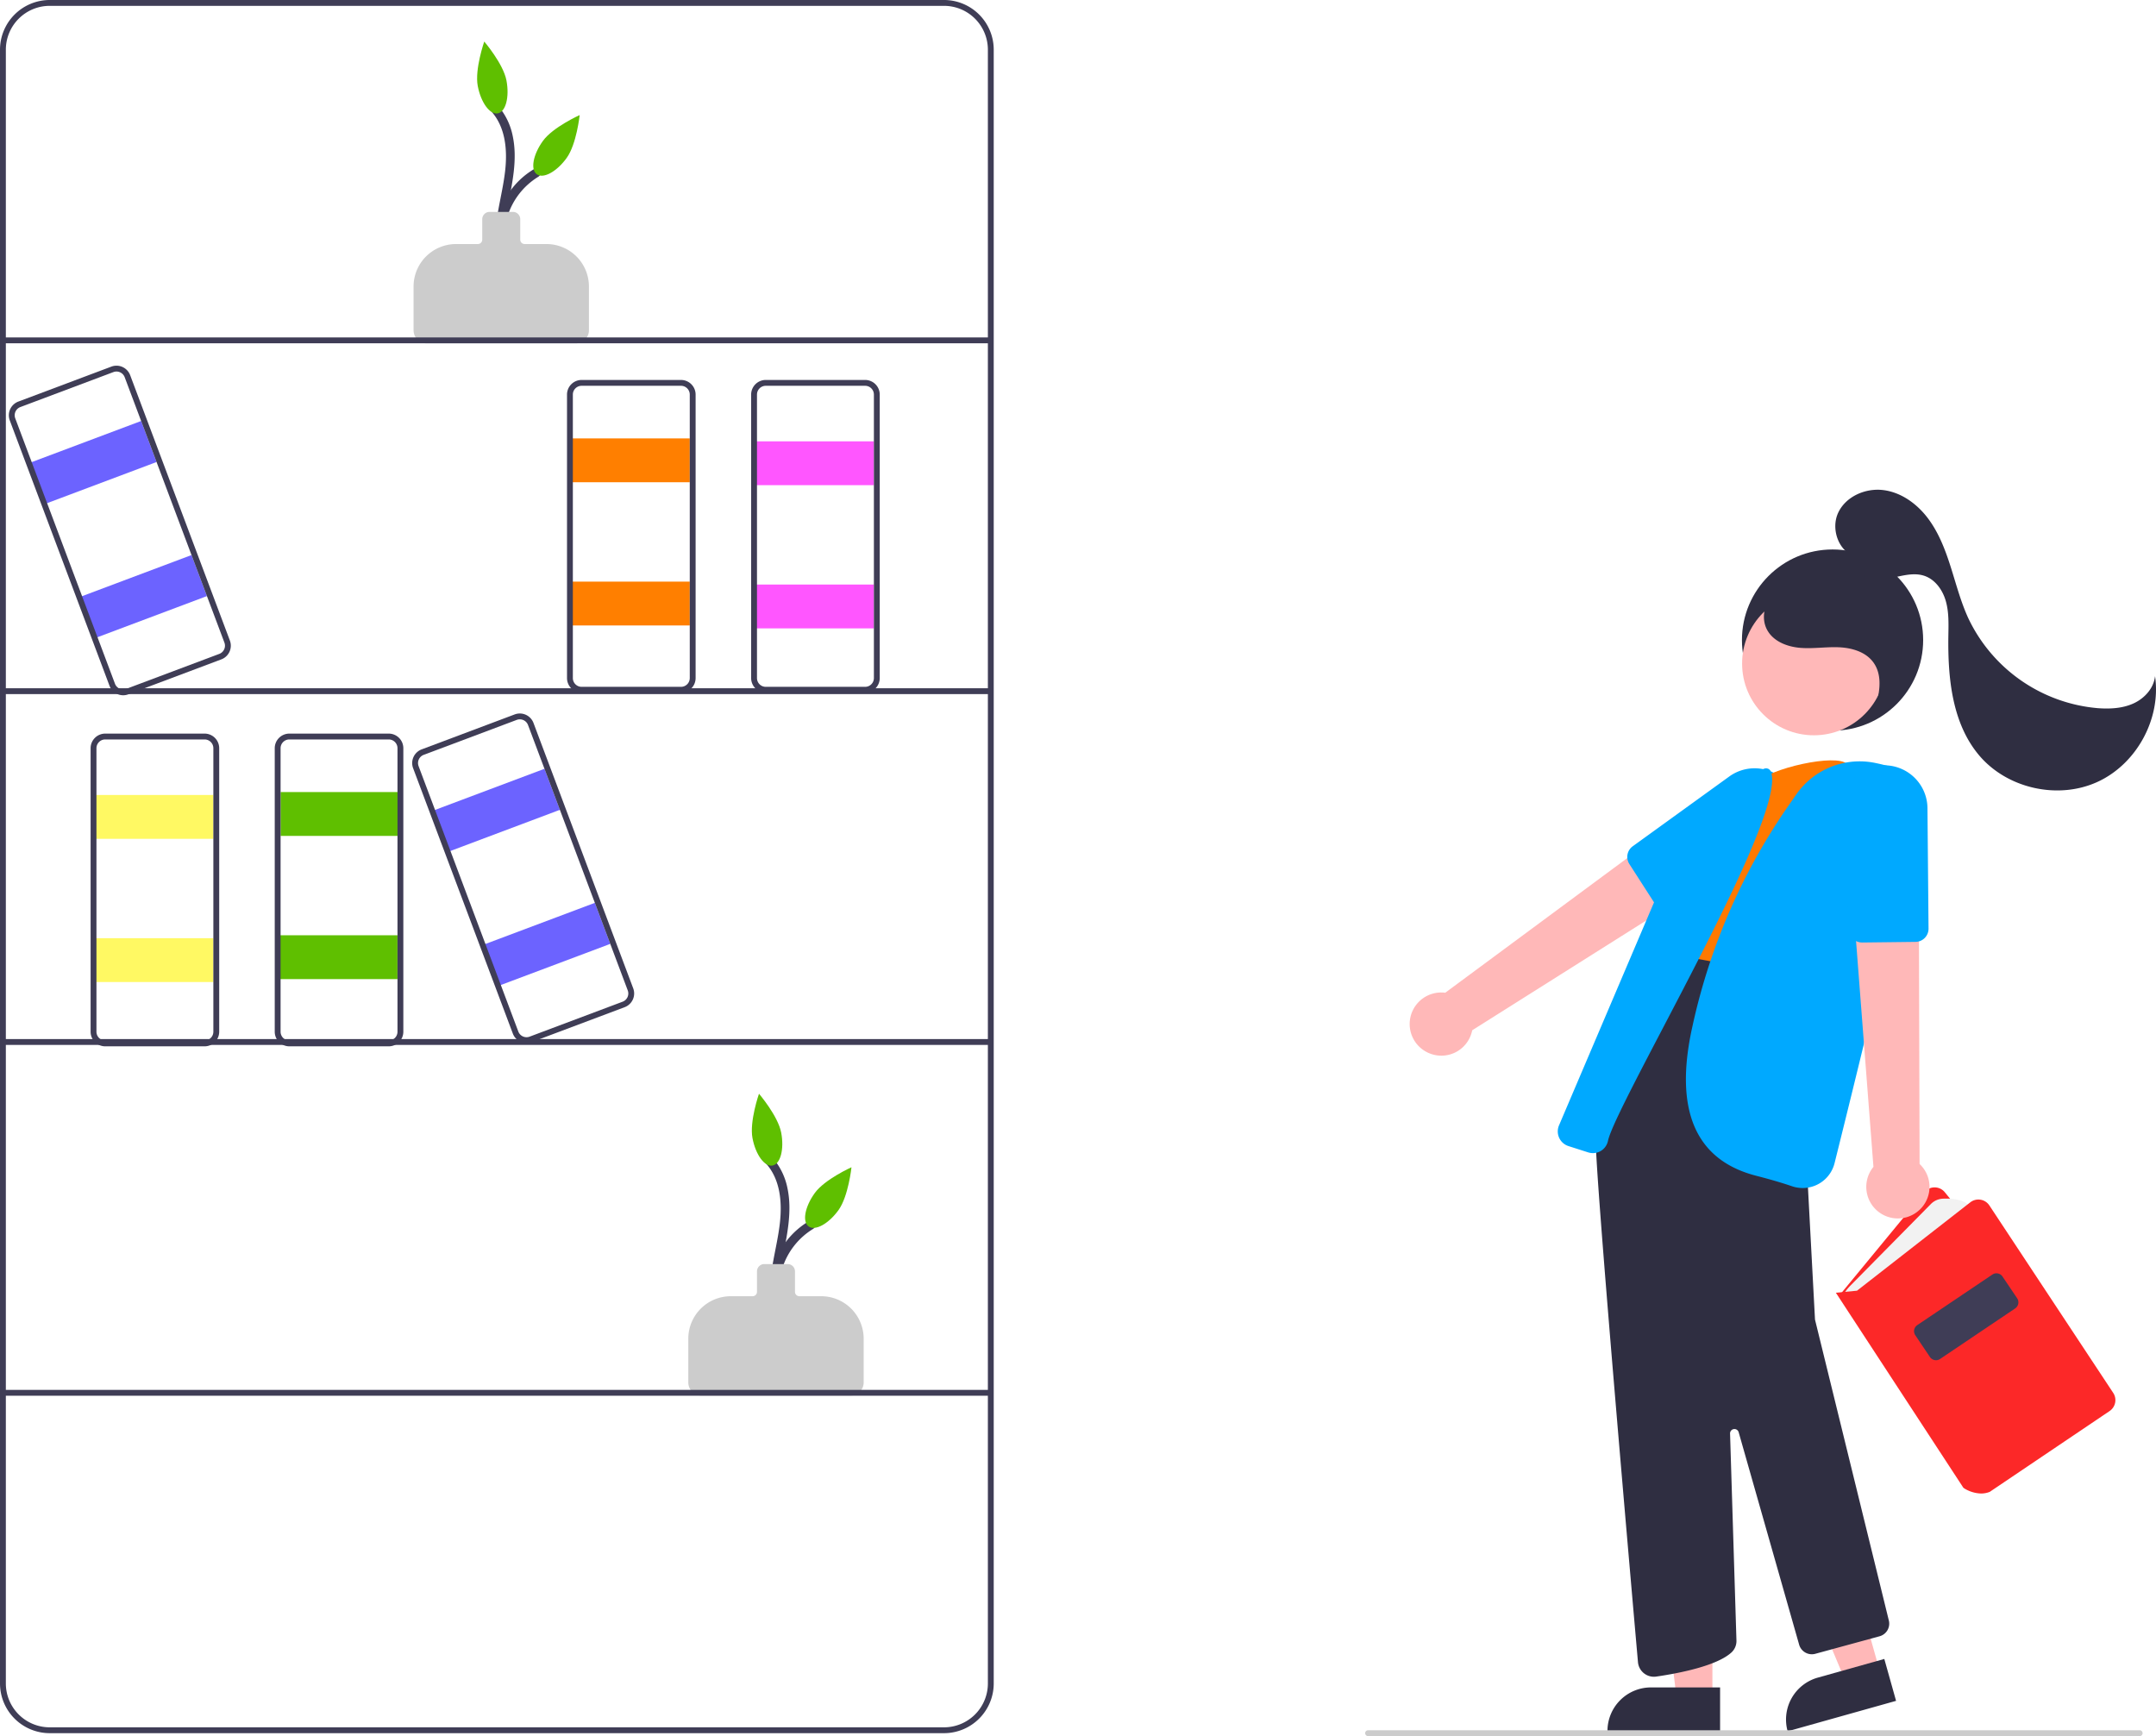 <svg width="737.666" height="594" xmlns="http://www.w3.org/2000/svg">

 <g>
  <title>background</title>
  <rect fill="none" id="canvas_background" height="602" width="802" y="-1" x="-1"/>
 </g>
 <g>
  <title>Layer 1</title>
  <path id="svg_1" fill="#3f3d56" d="m268.426,450.574a24.3,24.3 0 0 1 9.743,-30.085c1.647,-1.002 0.141,-3.597 -1.514,-2.59a27.008,27.008 0 0 0 -10.819,34.19c0.757,1.77 3.342,0.243 2.59,-1.514l-0,0z"/>
  <path id="svg_2" fill="#3f3d56" d="m269.284,454.609c-4.046,-7.168 -3.094,-15.747 -1.639,-23.499c1.519,-8.092 3.511,-16.309 1.788,-24.539a22.527,22.527 0 0 0 -5.353,-10.734c-1.311,-1.423 -3.428,0.702 -2.121,2.121c5.089,5.527 5.679,13.545 4.853,20.665c-0.974,8.399 -3.733,16.583 -3.39,25.117a27.202,27.202 0 0 0 3.272,12.382a1.501,1.501 0 0 0 2.59,-1.514l-0,-0z"/>
  <path id="svg_3" fill="#ccc" d="m291,477.5l-51,0a4.505,4.505 0 0 1 -4.5,-4.5l0,-14.98a14.536,14.536 0 0 1 14.52,-14.52l7.48,0a1.502,1.502 0 0 0 1.5,-1.5l0,-7a2.503,2.503 0 0 1 2.5,-2.5l8,0a2.503,2.503 0 0 1 2.5,2.5l0,7a1.502,1.502 0 0 0 1.5,1.5l7.48,0a14.536,14.536 0 0 1 14.52,14.52l0,14.98a4.505,4.505 0 0 1 -4.5,4.5z"/>
  <path id="svg_4" fill="#5fbf00" d="m267.284,387.54c1.074,5.699 -0.256,10.733 -2.969,11.244s-5.784,-3.694 -6.858,-9.393s2.229,-15.175 2.229,-15.175s6.525,7.625 7.598,13.323z"/>
  <path id="svg_5" fill="#5fbf00" d="m286.877,414.052c-3.4,4.697 -7.97,7.193 -10.207,5.573s-1.294,-6.74 2.107,-11.437s12.553,-8.814 12.553,-8.814s-1.052,9.98 -4.452,14.677z"/>
  <path id="svg_6" fill="#3f3d56" d="m174.426,90.574a24.3,24.3 0 0 1 9.743,-30.085c1.647,-1.002 0.141,-3.597 -1.514,-2.59a27.008,27.008 0 0 0 -10.819,34.19c0.757,1.77 3.342,0.243 2.59,-1.514l-0,0z"/>
  <path id="svg_7" fill="#3f3d56" d="m175.284,94.609c-4.046,-7.168 -3.094,-15.747 -1.639,-23.499c1.519,-8.092 3.511,-16.309 1.788,-24.539a22.527,22.527 0 0 0 -5.353,-10.734c-1.311,-1.423 -3.428,0.702 -2.121,2.121c5.089,5.527 5.679,13.545 4.853,20.665c-0.974,8.399 -3.733,16.583 -3.39,25.117a27.202,27.202 0 0 0 3.272,12.382a1.501,1.501 0 0 0 2.59,-1.514l-0,-0z"/>
  <path id="svg_8" fill="#ccc" d="m197,117.5l-51,0a4.505,4.505 0 0 1 -4.5,-4.5l0,-14.98a14.536,14.536 0 0 1 14.52,-14.52l7.48,0a1.502,1.502 0 0 0 1.5,-1.5l0,-7a2.503,2.503 0 0 1 2.5,-2.5l8,0a2.503,2.503 0 0 1 2.5,2.5l0,7a1.502,1.502 0 0 0 1.5,1.5l7.48,0a14.536,14.536 0 0 1 14.52,14.52l0,14.98a4.505,4.505 0 0 1 -4.5,4.5z"/>
  <path id="svg_9" fill="#5fbf00" d="m173.284,27.54c1.074,5.699 -0.256,10.733 -2.969,11.244s-5.784,-3.694 -6.858,-9.393s2.229,-15.175 2.229,-15.175s6.525,7.625 7.598,13.323z"/>
  <path id="svg_10" fill="#5fbf00" d="m193.877,54.052c-3.4,4.697 -7.97,7.193 -10.207,5.573s-1.294,-6.74 2.107,-11.437s12.553,-8.814 12.553,-8.814s-1.052,9.98 -4.452,14.677z"/>
  <rect id="svg_11" fill="#fff963" height="15" width="41" y="272" x="32"/>
  <rect id="svg_12" fill="#fff963" height="15" width="41" y="321" x="32"/>
  <path id="svg_13" fill="#3f3d56" d="m323,593l-306,0a17.019,17.019 0 0 1 -17,-17l0,-559a17.019,17.019 0 0 1 17,-17l306,0a17.019,17.019 0 0 1 17,17l0,559a17.019,17.019 0 0 1 -17,17zm-306,-591a15.017,15.017 0 0 0 -15,15l0,559a15.017,15.017 0 0 0 15,15l306,0a15.017,15.017 0 0 0 15,-15l0,-559a15.017,15.017 0 0 0 -15,-15l-306,0z"/>
  <rect id="svg_14" fill="#3f3d56" height="2" width="338" y="115.453" x="1"/>
  <rect id="svg_15" fill="#3f3d56" height="2" width="338" y="235.484" x="1"/>
  <rect id="svg_16" fill="#3f3d56" height="2" width="338" y="355.516" x="1"/>
  <rect id="svg_17" fill="#3f3d56" height="2" width="338" y="475.547" x="1"/>
  <path id="svg_18" fill="#3f3d56" d="m70,358l-34,0a5.006,5.006 0 0 1 -5,-5l0,-97a5.006,5.006 0 0 1 5,-5l34,0a5.006,5.006 0 0 1 5,5l0,97a5.006,5.006 0 0 1 -5,5zm-34,-105a3.003,3.003 0 0 0 -3,3l0,97a3.003,3.003 0 0 0 3,3l34,0a3.003,3.003 0 0 0 3,-3l0,-97a3.003,3.003 0 0 0 -3,-3l-34,0z"/>
  <rect id="svg_19" fill="#5fbf00" height="15" width="41" y="271" x="96"/>
  <rect id="svg_20" fill="#5fbf00" height="15" width="41" y="320" x="95"/>
  <path id="svg_21" fill="#3f3d56" d="m133,358l-34,0a5.006,5.006 0 0 1 -5,-5l0,-97a5.006,5.006 0 0 1 5,-5l34,0a5.006,5.006 0 0 1 5,5l0,97a5.006,5.006 0 0 1 -5,5zm-34,-105a3.003,3.003 0 0 0 -3,3l0,97a3.003,3.003 0 0 0 3,3l34,0a3.003,3.003 0 0 0 3,-3l0,-97a3.003,3.003 0 0 0 -3,-3l-34,0z"/>
  <rect id="svg_22" fill="#ff7f00" height="15" width="41" y="150" x="195"/>
  <rect id="svg_23" fill="#ff7f00" height="15" width="41" y="199" x="195"/>
  <path id="svg_24" fill="#3f3d56" d="m233,237l-34,0a5.006,5.006 0 0 1 -5,-5l0,-97a5.006,5.006 0 0 1 5,-5l34,0a5.006,5.006 0 0 1 5,5l0,97a5.006,5.006 0 0 1 -5,5zm-34,-105a3.003,3.003 0 0 0 -3,3l0,97a3.003,3.003 0 0 0 3,3l34,0a3.003,3.003 0 0 0 3,-3l0,-97a3.003,3.003 0 0 0 -3,-3l-34,0z"/>
  <rect id="svg_25" fill="#ff56ff" height="15" width="41" y="151" x="258"/>
  <rect id="svg_26" fill="#ff56ff" height="15" width="41" y="200" x="258"/>
  <path id="svg_27" fill="#3f3d56" d="m296,237l-34,0a5.006,5.006 0 0 1 -5,-5l0,-97a5.006,5.006 0 0 1 5,-5l34,0a5.006,5.006 0 0 1 5,5l0,97a5.006,5.006 0 0 1 -5,5zm-34,-105a3.003,3.003 0 0 0 -3,3l0,97a3.003,3.003 0 0 0 3,3l34,0a3.003,3.003 0 0 0 3,-3l0,-97a3.003,3.003 0 0 0 -3,-3l-34,0z"/>
  <rect id="svg_28" fill="#6c63ff" transform="rotate(-20.595 -356.897,15.518) " height="15" width="41" y="438.292" x="23.508"/>
  <rect id="svg_29" fill="#6c63ff" transform="rotate(-20.595 -371.93,24.512) " height="15" width="41" y="493.154" x="25.711"/>
  <path id="svg_30" fill="#3f3d56" d="m180.144,356.883a5.009,5.009 0 0 1 -4.678,-3.244l-34.12,-90.801a5.006,5.006 0 0 1 2.922,-6.439l31.827,-11.959a4.999,4.999 0 0 1 6.439,2.922l34.12,90.801a5.006,5.006 0 0 1 -2.922,6.439l-0,0l-31.827,11.959a4.996,4.996 0 0 1 -1.761,0.322zm-2.289,-110.765a3.006,3.006 0 0 0 -1.057,0.193l-31.827,11.959a3.004,3.004 0 0 0 -1.753,3.864l34.12,90.801a3,3 0 0 0 3.864,1.753l31.827,-11.959a3.004,3.004 0 0 0 1.753,-3.864l-34.12,-90.801a3.006,3.006 0 0 0 -2.807,-1.946z"/>
  <rect id="svg_31" fill="#6c63ff" transform="rotate(-20.595 -323.857,-40.629) " height="15" width="41" y="263.145" x="-81.452"/>
  <rect id="svg_32" fill="#6c63ff" transform="rotate(-20.595 -338.89,-31.635) " height="15" width="41" y="318.007" x="-79.249"/>
  <path id="svg_33" fill="#3f3d56" d="m42.144,237.883a5.009,5.009 0 0 1 -4.678,-3.244l-34.12,-90.801a5.006,5.006 0 0 1 2.922,-6.439l31.827,-11.959a4.999,4.999 0 0 1 6.439,2.922l34.12,90.801a5.006,5.006 0 0 1 -2.922,6.439l-0,0l-31.827,11.959a4.996,4.996 0 0 1 -1.761,0.322zm-2.289,-110.765a3.006,3.006 0 0 0 -1.057,0.193l-31.827,11.959a3.004,3.004 0 0 0 -1.753,3.864l34.12,90.801a3,3 0 0 0 3.864,1.753l31.827,-11.959a3.004,3.004 0 0 0 1.753,-3.864l-34.12,-90.801a3.006,3.006 0 0 0 -2.807,-1.946z"/>
  <circle id="svg_34" fill="#2f2e41" r="31" cy="219" cx="627"/>
  <path id="svg_35" fill="#ffb8b8" d="m489.28,360.471a10.743,10.743 0 0 0 14.424,-7.956l85.237,-53.778l-15.514,-17.467l-78.943,58.391a10.801,10.801 0 0 0 -5.203,20.811l0,-0z"/>
  <path id="svg_36" fill="#00a9ff" d="m571.146,313.034a4.504,4.504 0 0 1 -3.793,-2.063l-9.871,-15.339a4.501,4.501 0 0 1 1.148,-6.082l33.03,-23.873a14.789,14.789 0 1 1 16.63,24.445l-34.729,22.205a4.466,4.466 0 0 1 -2.415,0.707z"/>
  <polygon id="svg_37" fill="#ffb8b8" points="585.894 580.85 573.635 580.849 567.802 533.561 585.897 533.562 585.894 580.85"/>
  <path id="svg_38" fill="#2f2e41" d="m564.877,577.346l23.644,0a0,0 0 0 1 0,0l0,14.887a0,0 0 0 1 0,0l-38.531,0a0,0 0 0 1 0,0l0,0a14.887,14.887 0 0 1 14.887,-14.887z"/>
  <polygon id="svg_39" fill="#ffb8b8" points="643.128 571.684 631.324 574.998 612.926 531.047 630.347 526.156 643.128 571.684"/>
  <path id="svg_40" fill="#2f2e41" transform="rotate(-15.68 -397.288,106.533) " d="m457.675,832.064l23.644,0a0,0 0 0 1 0,0l0,14.887a0,0 0 0 1 0,0l-38.531,0a0,0 0 0 1 0,0l0,0a14.887,14.887 0 0 1 14.887,-14.887z"/>
  <path id="svg_41" fill="#fc2828" d="m677.16,499.113l-47.596,-56.171l28.881,-35.044a4.5,4.5 0 0 1 6.961,0.021l43.702,53.634l-31.948,37.561z"/>
  <path id="svg_42" fill="#f2f2f2" d="m630.484,443.36l0,0a15.942,15.942 0 0 1 2.586,-3.453l27.567,-27.948a6.134,6.134 0 0 1 4.076,-1.83c3.15,-0.149 8.316,0.17 9.756,3.625l-37.218,30.451l-6.767,-0.846z"/>
  <path id="svg_43" fill="#fc2828" d="m677.814,510.999a11.431,11.431 0 0 1 -5.958,-1.887l-0.132,-0.136l-43.592,-66.669l7.233,-0.699l38.767,-30.238a4.5,4.5 0 0 1 6.522,1.067l42.376,64.138a4.513,4.513 0 0 1 -1.238,6.211l-41.006,27.65a7.949,7.949 0 0 1 -2.973,0.562z"/>
  <path id="svg_44" fill="#3f3d56" d="m662.397,465.394a2.499,2.499 0 0 1 -2.077,-1.103l-5.008,-7.438a2.504,2.504 0 0 1 0.678,-3.471l25.691,-17.296a2.505,2.505 0 0 1 3.47,0.678l5.008,7.438a2.504,2.504 0 0 1 -0.678,3.471l-25.691,17.296a2.491,2.491 0 0 1 -1.393,0.425z"/>
  <path id="svg_45" fill="#2f2e41" d="m565.862,573.698a5.479,5.479 0 0 1 -5.439,-5.004c-2.182,-24.785 -13.127,-149.7 -14.328,-174.927c-1.334,-28.029 21.993,-72.371 22.229,-72.815l0.161,-0.305l11.53,1.44l0,1.341l10.974,1.291l21.238,2.056l6.08,74.318l2.688,50.402l25.259,102.943a4.476,4.476 0 0 1 -3.186,5.414l-21.983,5.995a4.519,4.519 0 0 1 -5.512,-3.109l-20.698,-72.707a1.5,1.5 0 0 0 -2.942,0.457l2.189,70.896a5.343,5.343 0 0 1 -1.617,3.912c-5.039,4.732 -18.354,7.259 -25.841,8.344a5.579,5.579 0 0 1 -0.803,0.058z"/>
  <path id="svg_46" fill="#ff7900" d="m631.918,261.392c-3.488,-3.636 -26.473,1.361 -31.576,6.718l-34.936,57.106l57.778,10.749l12.765,-72.559l-4.031,-2.016z"/>
  <path id="svg_47" fill="#00a9ff" d="m616.774,406.479a11.248,11.248 0 0 1 -3.657,-0.609c-3.357,-1.151 -7.471,-2.356 -12.228,-3.579c-20.834,-5.357 -28.189,-22.51 -21.862,-50.98l0.16,-0.723a210.734,210.734 0 0 1 32.957,-75.263l2.45,-3.52a26.398,26.398 0 0 1 27.045,-10.756c9.374,1.934 14.407,4.735 14.96,8.328c1.085,7.05 -19.854,92.27 -28.907,128.582a11.235,11.235 0 0 1 -10.918,8.52l-0,0z"/>
  <path id="svg_48" fill="#00a9ff" d="m545.004,394.539a5.283,5.283 0 0 1 -1.605,-0.25l-6.753,-2.16a5.269,5.269 0 0 1 -3.24,-7.082l35.831,-84.104a78.693,78.693 0 0 1 34.124,-37.827l0,0a1.841,1.841 0 0 1 1.461,-0.137a1.657,1.657 0 0 1 1.005,0.892c4.214,9.271 -18.722,53.144 -37.152,88.396c-9.437,18.051 -17.587,33.641 -18.515,38.086a5.263,5.263 0 0 1 -5.156,4.187l-0,0z"/>
  <path id="svg_49" fill="#ffb8b8" d="m655.859,414.703a10.743,10.743 0 0 0 0.921,-16.447l-0.285,-100.784l-23.04,3.866l7.536,97.902a10.801,10.801 0 0 0 14.868,15.463z"/>
  <path id="svg_50" fill="#00a9ff" d="m637.099,322.477a4.499,4.499 0 0 1 -4.489,-4.203l-2.68,-40.666a14.807,14.807 0 0 1 13.784,-15.73a14.79,14.79 0 0 1 15.761,14.626l0.364,41.22a4.509,4.509 0 0 1 -4.447,4.54l-18.239,0.214l-0.055,-0z"/>
  <circle id="svg_51" fill="#ffb8b8" r="24.561" cy="227.016" cx="620.614"/>
  <path id="svg_52" fill="#2f2e41" d="m641.036,244.202c1.832,-5.83 3.514,-12.703 -0.112,-17.623c-2.612,-3.545 -7.302,-4.917 -11.701,-5.113s-8.81,0.549 -13.199,0.2s-9.028,-2.081 -11.258,-5.878c-2.891,-4.923 -0.442,-11.704 4.206,-15.02s10.788,-3.778 16.445,-3.006a35.477,35.477 0 0 1 19.292,8.63c5.258,4.853 8.685,11.848 8.533,19.002s-4.165,14.278 -10.559,17.49"/>
  <path id="svg_53" fill="#2f2e41" d="m634.912,190.534c-5.88,-1.811 -8.592,-9.585 -5.962,-15.147s9.351,-8.475 15.454,-7.7s11.481,4.69 15.191,9.599s5.947,10.759 7.812,16.622s3.416,11.853 5.963,17.453a54.168,54.168 0 0 0 44.45,30.943c4.129,0.299 8.414,0.085 12.177,-1.641s6.919,-5.205 7.34,-9.324c2.142,14.629 -6.369,30.176 -19.846,36.255s-30.765,2.168 -40.313,-9.12c-9.331,-11.031 -10.776,-26.606 -10.552,-41.052c0.062,-3.962 0.208,-7.998 -0.887,-11.806s-3.685,-7.429 -7.458,-8.638c-3.044,-0.976 -6.341,-0.272 -9.462,0.419s-6.435,1.358 -9.457,0.315s-5.455,-4.479 -4.237,-7.435"/>
  <path id="svg_54" fill="#ccc" d="m732.083,594l-264,0a1,1 0 1 1 0,-2l264,0a1,1 0 0 1 0,2z"/>
 </g>
</svg>